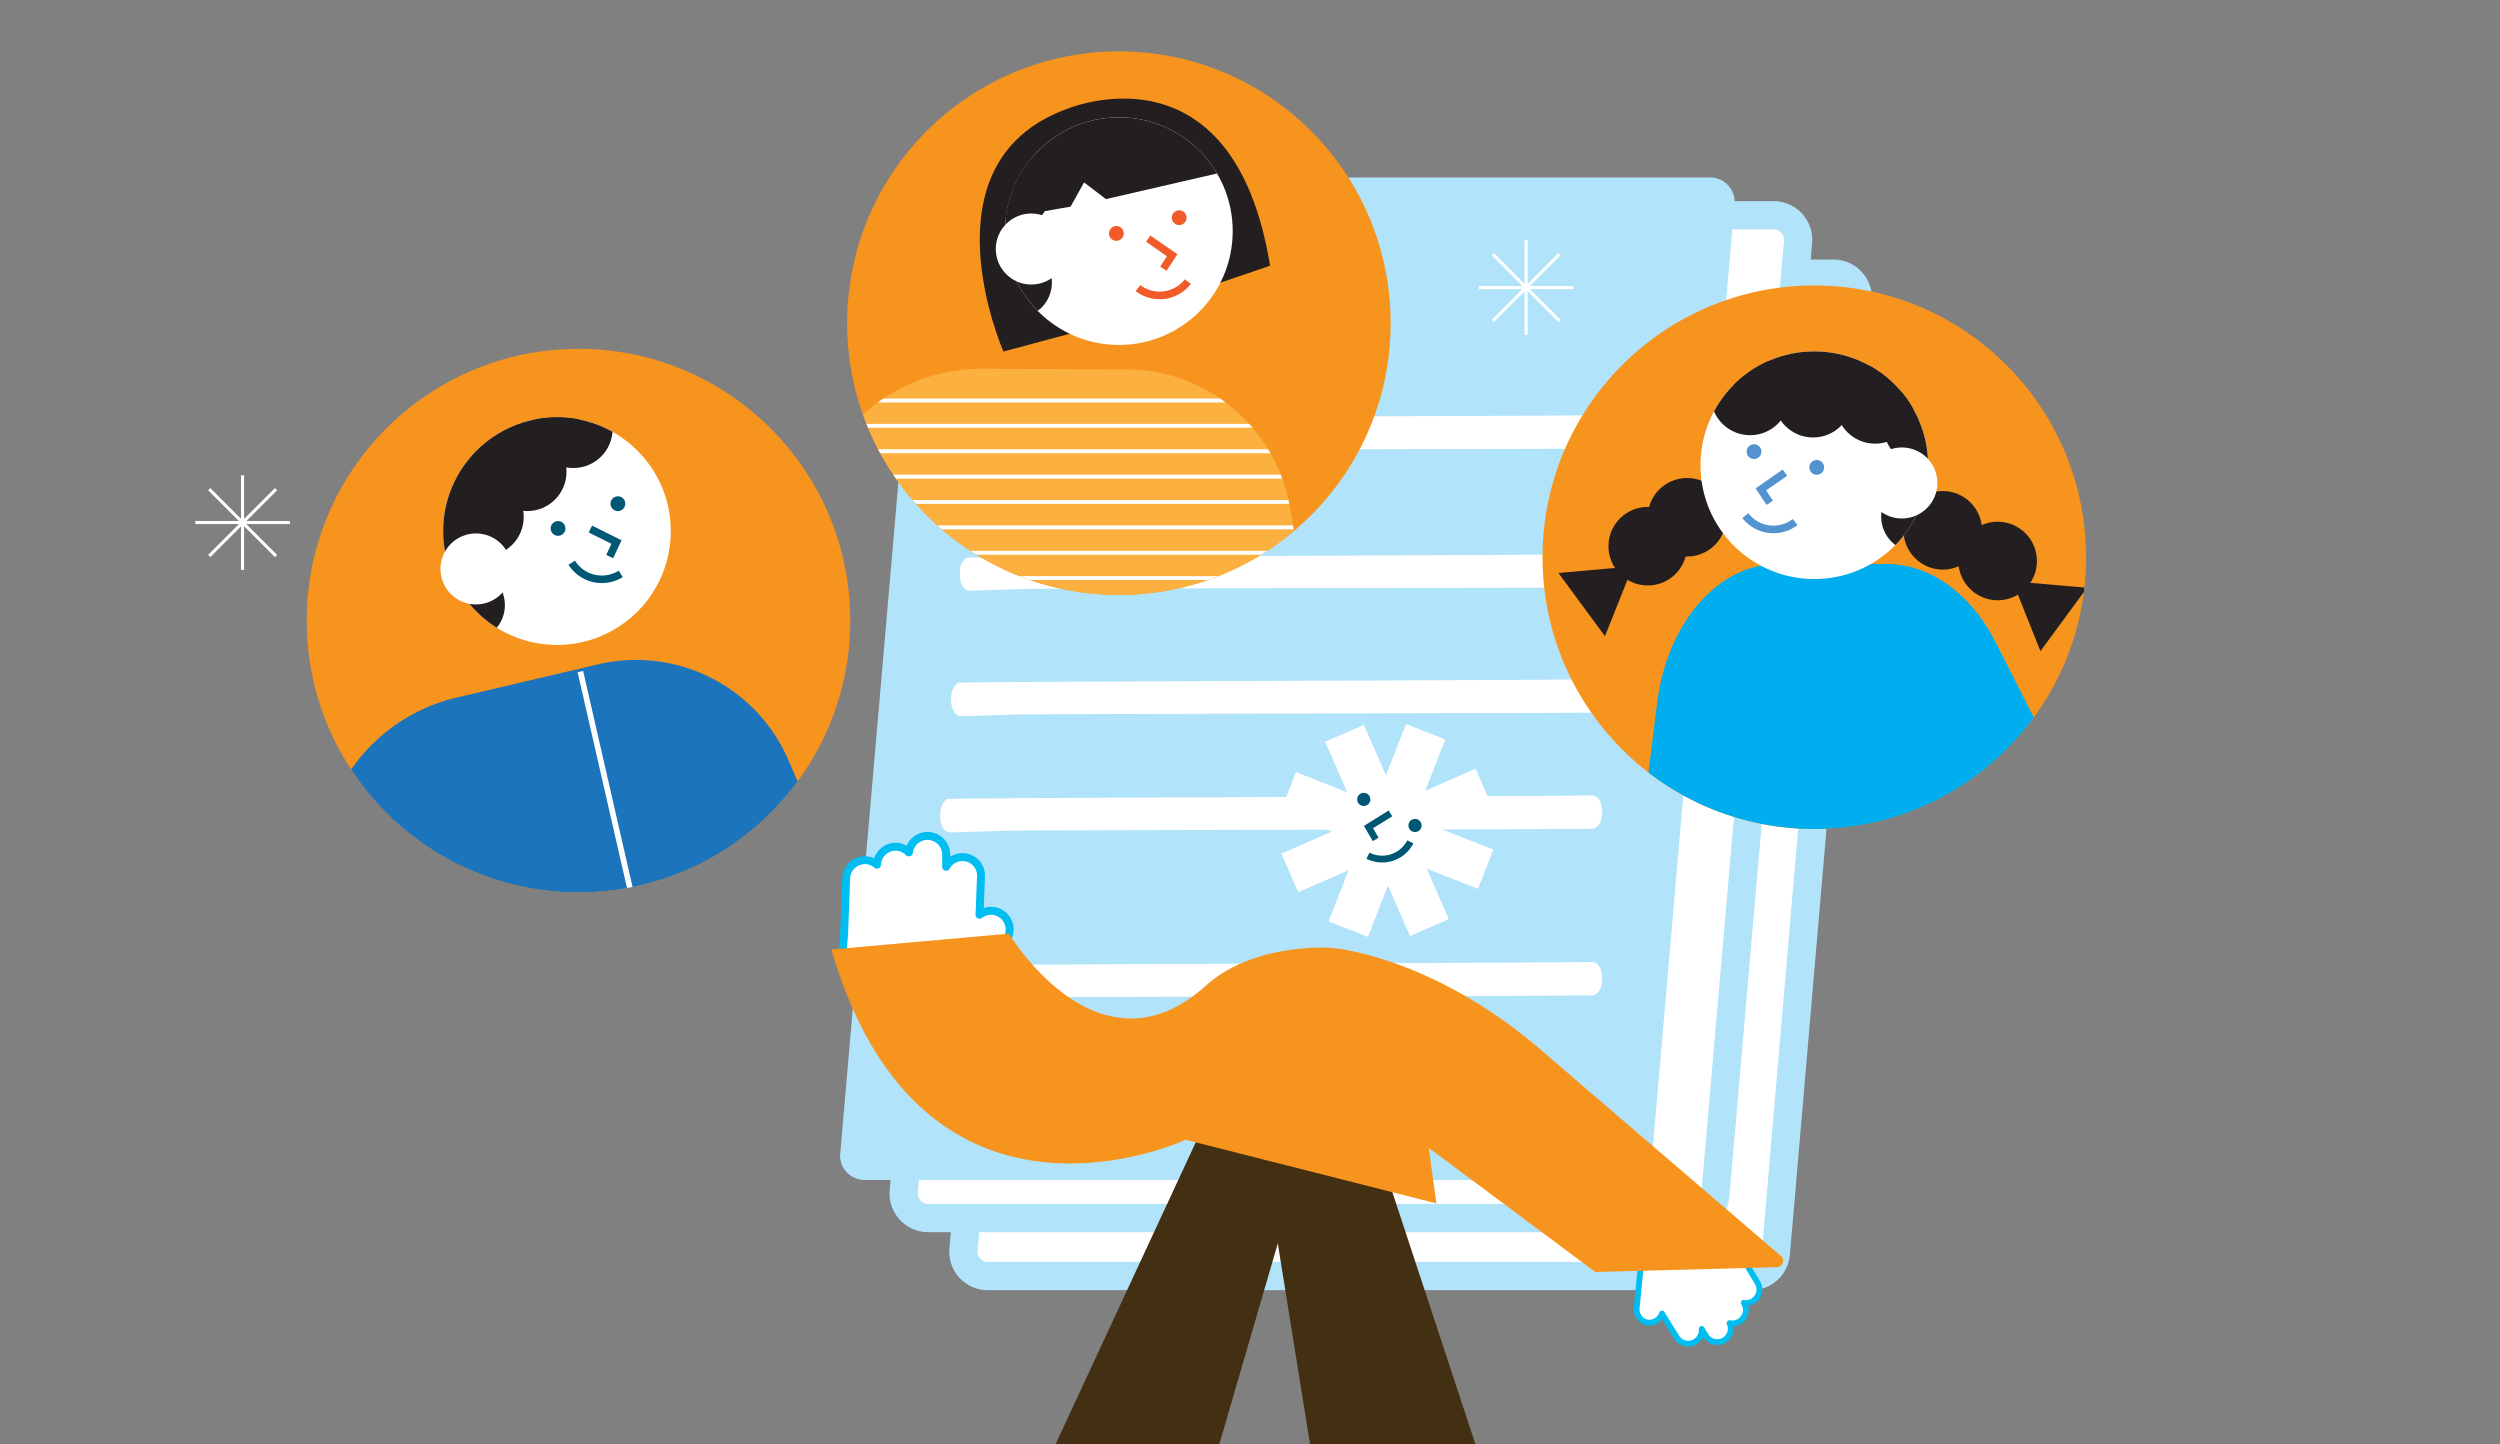 <svg id="Layer_1" data-name="Layer 1" xmlns="http://www.w3.org/2000/svg" xmlns:xlink="http://www.w3.org/1999/xlink" viewBox="0 0 185.83 107.36"><rect x="0" y="0" width="185.83" height="107.36" fill="#808080" stroke="none"/><defs><style>.cls-1,.cls-13,.cls-23,.cls-26{fill:none;}.cls-2{fill:#f7941d;}.cls-10,.cls-3,.cls-5,.cls-9{fill:#fff;}.cls-4{fill:#fbb040;}.cls-5{stroke:#b1e3fa;stroke-width:2.1px;}.cls-13,.cls-23,.cls-26,.cls-5{stroke-miterlimit:10;}.cls-6{fill:#b1e3fa;}.cls-7{clip-path:url(#clip-path);}.cls-8{fill:#433013;}.cls-10,.cls-9{stroke:#00bdf2;stroke-linecap:round;stroke-linejoin:round;}.cls-9{stroke-width:0.59px;}.cls-10{stroke-width:0.43px;}.cls-11{clip-path:url(#clip-path-2);}.cls-12{fill:#1c75bc;}.cls-13,.cls-23,.cls-26{stroke:#fff;}.cls-13{stroke-width:0.42px;}.cls-14{clip-path:url(#clip-path-3);}.cls-15{fill:#231f20;}.cls-16{fill:#005774;}.cls-17{clip-path:url(#clip-path-4);}.cls-18{fill:#00aeef;}.cls-19{clip-path:url(#clip-path-5);}.cls-20{fill:#5393cf;}.cls-21{clip-path:url(#clip-path-6);}.cls-22{clip-path:url(#clip-path-7);}.cls-23{stroke-width:0.29px;}.cls-24{clip-path:url(#clip-path-8);}.cls-25{fill:#f15a29;}.cls-26{stroke-width:0.23px;}</style><clipPath id="clip-path"><rect class="cls-1" x="0.69" y="0.4" width="184.46" height="106.96"/></clipPath><clipPath id="clip-path-2"><circle class="cls-2" cx="43" cy="46.13" r="20.2"/></clipPath><clipPath id="clip-path-3"><circle class="cls-3" cx="41.4" cy="39.48" r="8.46"/></clipPath><clipPath id="clip-path-4"><circle class="cls-2" cx="134.86" cy="41.42" r="20.2"/></clipPath><clipPath id="clip-path-5"><circle class="cls-3" cx="134.86" cy="34.58" r="8.46"/></clipPath><clipPath id="clip-path-6"><circle class="cls-2" cx="83.17" cy="24.02" r="20.2"/></clipPath><clipPath id="clip-path-7"><path class="cls-4" d="M57.36,40.1l4.79-7a13.12,13.12,0,0,1,10.9-5.69l10.75.05A12.35,12.35,0,0,1,95.89,37.75l2.53,14.74-20.5,4.87L57.7,45.45Z"/></clipPath><clipPath id="clip-path-8"><circle class="cls-3" cx="83.17" cy="17.18" r="8.46"/></clipPath></defs><path class="cls-5" d="M130.13,94.85H73.43a1.81,1.81,0,0,1-1.81-2L77.76,22a1.82,1.82,0,0,1,1.81-1.66h56.71a1.82,1.82,0,0,1,1.81,2L132,93.19A1.82,1.82,0,0,1,130.13,94.85Z"/><path class="cls-5" d="M125.69,90.54H69a1.82,1.82,0,0,1-1.82-2l6.14-70.88A1.83,1.83,0,0,1,75.13,16h56.7a1.82,1.82,0,0,1,1.82,2L127.5,88.88A1.82,1.82,0,0,1,125.69,90.54Z"/><path class="cls-6" d="M121,87.71H64.27a1.81,1.81,0,0,1-1.81-2L68.6,14.85a1.82,1.82,0,0,1,1.81-1.66h56.71a1.82,1.82,0,0,1,1.81,2l-6.14,70.88A1.82,1.82,0,0,1,121,87.71Z"/><path class="cls-3" d="M79.05,33.46l-4.17.13c-.51,0-.85-.67-.76-1.5.06-.5.28-.87.56-1l.26,0c2.72-.09,44.8-.17,47.53-.26.43,0,.69.25.81.8.17.83-.16,1.67-.7,1.69C121.19,33.38,80.44,33.42,79.05,33.46Z"/><path class="cls-3" d="M76.28,43.78l-4.17.13c-.51,0-.85-.67-.75-1.51a1,1,0,0,1,.55-.95,1.15,1.15,0,0,1,.26,0c2.73-.09,44.81-.18,47.53-.27.43,0,.69.25.81.8.18.83-.16,1.67-.69,1.69C118.42,43.69,77.67,43.73,76.28,43.78Z"/><path class="cls-3" d="M75.63,53.11l-4.16.13c-.51,0-.86-.67-.76-1.5.05-.5.27-.87.55-1a.82.82,0,0,1,.26,0c2.73-.09,44.81-.17,47.53-.26.43,0,.69.25.81.8.18.83-.16,1.67-.69,1.69C117.78,53,77,53.07,75.63,53.11Z"/><path class="cls-3" d="M74.82,61.75l-4.17.13c-.51,0-.85-.67-.76-1.5.06-.5.28-.88.56-1a.75.75,0,0,1,.26,0c2.72-.09,44.8-.18,47.53-.26.43,0,.69.24.81.8.18.83-.16,1.66-.69,1.68C117,61.66,76.21,61.7,74.82,61.75Z"/><path class="cls-3" d="M74.82,74.14l-4.17.13c-.51,0-.85-.67-.76-1.51.06-.49.28-.87.56-1a1.09,1.09,0,0,1,.26,0c2.72-.09,44.8-.18,47.53-.26.43,0,.69.24.81.8.18.82-.16,1.66-.69,1.68C117,74.05,76.21,74.09,74.82,74.14Z"/><g class="cls-7"><path class="cls-8" d="M92.09,78,66.81,132.45H83.32L99.66,76.37S91.06,78,92.09,78Z"/><path class="cls-8" d="M100,78l17.93,54.42H101.4l-9-56.08S101,78,100,78Z"/><path class="cls-9" d="M74.52,68a1.38,1.38,0,0,0-1.71,0l.11-2.84a1.38,1.38,0,0,0-2.59-.73l0-.92a1.39,1.39,0,0,0-2.77-.15,1.41,1.41,0,0,0-.93-.42,1.39,1.39,0,0,0-1.44,1.33v0a1.39,1.39,0,0,0-2.29,1l-.16,4.26-.1,1.08L71,74.48l.62-.78h0L74.71,70A1.39,1.39,0,0,0,74.52,68Z"/><path class="cls-10" d="M122.49,98.31a1,1,0,0,0,1.05-.67l1.09,1.76a1,1,0,0,0,1.39.32,1,1,0,0,0,.47-.94l.35.57a1,1,0,0,0,1.72-1,1,1,0,0,0,.74-.13,1,1,0,0,0,.32-1.38h0a1,1,0,0,0,1-1.53L129,92.62l-.38-.68L122,93l0,.73h0l-.34,3.48A1,1,0,0,0,122.49,98.31Z"/><path class="cls-2" d="M99,70.46s7.69.55,16.2,8.15l17.18,14.75a.47.47,0,0,1-.29.83l-13.51.36L106.2,85.32l.57,4.13L88.13,84.72S68.58,93.84,61.8,70.58L75,69.4s6.64,11.09,14.64,3.86C93.28,70,99,70.46,99,70.46Z"/><circle class="cls-2" cx="43" cy="46.13" r="20.2"/><g class="cls-11"><path class="cls-12" d="M21.67,67.8l3-7.88A13.13,13.13,0,0,1,34,51.84l10.46-2.46a12.34,12.34,0,0,1,14.15,7.13l5.91,13.74L45.7,79.78,23.25,72.92Z"/><line class="cls-13" x1="43.14" y1="49.92" x2="47.49" y2="68.93"/><circle class="cls-3" cx="41.4" cy="39.48" r="8.46"/><g class="cls-14"><circle class="cls-15" cx="42.62" cy="31.87" r="2.92"/><path class="cls-15" d="M42.5,26.32c.06.26.76,7,.76,7l-10.46,8L30,36.09l5.91-7.41Z"/><circle class="cls-15" cx="39.19" cy="35.07" r="2.92"/><circle class="cls-15" cx="36.01" cy="38.43" r="2.92"/><circle class="cls-15" cx="34.89" cy="44.98" r="2.64"/></g><circle class="cls-3" cx="35.38" cy="42.29" r="2.64"/><path class="cls-16" d="M45.83,43.13a2.82,2.82,0,0,0,.46-.23l-.3-.48a2.36,2.36,0,0,1-3.25-.74l-.48.3A2.93,2.93,0,0,0,45.83,43.13Z"/><circle class="cls-16" cx="45.93" cy="37.44" r="0.55"/><circle class="cls-16" cx="41.48" cy="39.28" r="0.55"/><polygon class="cls-16" points="45.58 41.49 46.2 40.16 44.01 39.07 43.76 39.58 45.45 40.42 45.06 41.25 45.58 41.49"/></g><circle class="cls-2" cx="134.86" cy="41.42" r="20.2"/><g class="cls-17"><path class="cls-18" d="M151.92,54.8l-3.59-7.08c-1.85-3.64-4.91-5.82-8.16-5.8l-8,0c-4.47,0-8.28,4.4-9,10.39l-1.87,15,15.33,5,15.1-12.08Z"/><circle class="cls-15" cx="144.41" cy="39.42" r="2.92"/><circle class="cls-15" cx="148.49" cy="41.7" r="2.92"/><circle class="cls-15" cx="125.4" cy="38.45" r="2.92"/><circle class="cls-3" cx="134.86" cy="34.58" r="8.46"/><g class="cls-19"><circle class="cls-15" cx="130.09" cy="29.43" r="2.92"/><path class="cls-15" d="M126.54,25.16c.12.23,4,5.79,4,5.79l13.11-.86-1.29-5.72L133,22.64Z"/><circle class="cls-15" cx="134.77" cy="29.6" r="2.92"/><circle class="cls-15" cx="139.38" cy="30.06" r="2.92"/><circle class="cls-15" cx="142.93" cy="31.68" r="2.92"/><circle class="cls-15" cx="142.47" cy="38.4" r="2.64"/></g><circle class="cls-3" cx="141.37" cy="35.9" r="2.64"/><path class="cls-20" d="M129.86,38.88a2.55,2.55,0,0,1-.35-.38l.45-.35a2.35,2.35,0,0,0,3.3.43l.35.45A2.93,2.93,0,0,1,129.86,38.88Z"/><circle class="cls-20" cx="130.38" cy="33.57" r="0.55"/><circle class="cls-20" cx="135.04" cy="34.74" r="0.55"/><polygon class="cls-20" points="131.31 37.53 130.5 36.3 132.51 34.9 132.84 35.37 131.28 36.45 131.79 37.22 131.31 37.53"/><polygon class="cls-15" points="149.6 43.21 151.67 48.4 155.13 43.69 149.6 43.21"/><circle class="cls-15" cx="122.48" cy="40.6" r="2.92"/><polygon class="cls-15" points="121.37 42.1 119.3 47.29 115.84 42.59 121.37 42.1"/></g><circle class="cls-2" cx="83.17" cy="24.02" r="20.2"/><g class="cls-21"><path class="cls-4" d="M57.36,40.1l4.79-7a13.12,13.12,0,0,1,10.9-5.69l10.75.05A12.35,12.35,0,0,1,95.89,37.75l2.53,14.74-20.5,4.87L57.7,45.45Z"/><g class="cls-22"><line class="cls-23" x1="59.16" y1="29.77" x2="98.28" y2="29.77"/><line class="cls-23" x1="59.16" y1="31.65" x2="98.28" y2="31.65"/><line class="cls-23" x1="59.16" y1="33.54" x2="98.28" y2="33.54"/><line class="cls-23" x1="59.16" y1="35.43" x2="98.28" y2="35.43"/><line class="cls-23" x1="59.16" y1="37.31" x2="98.28" y2="37.31"/><line class="cls-23" x1="59.16" y1="39.2" x2="98.28" y2="39.2"/><line class="cls-23" x1="59.16" y1="41.09" x2="98.28" y2="41.09"/><line class="cls-23" x1="59.16" y1="42.97" x2="98.28" y2="42.97"/></g><path class="cls-15" d="M79.92,24.7l-5.33,1.43s-6.19-14,4.63-18c0,0,12.41-5.36,15.19,11.62l-4.13,1.41L87,17.56Z"/><circle class="cls-3" cx="83.17" cy="17.18" r="8.46"/><g class="cls-24"><path class="cls-15" d="M89.21,7.29c-.06.26,5.19,4.7,5.19,4.7L82.21,14.8l-1.63-1.24-1,1.8-6.38,1.12.44-6.2L82.3,6.39Z"/><circle class="cls-15" cx="75.1" cy="14.28" r="2.92"/><circle class="cls-15" cx="75.55" cy="21" r="2.64"/></g><circle class="cls-3" cx="76.66" cy="18.51" r="2.64"/><path class="cls-25" d="M88.16,21.49a3.33,3.33,0,0,0,.36-.39l-.45-.34a2.37,2.37,0,0,1-3.31.43l-.34.45A2.93,2.93,0,0,0,88.16,21.49Z"/><circle class="cls-25" cx="87.65" cy="16.18" r="0.55"/><circle class="cls-25" cx="82.98" cy="17.35" r="0.55"/><polygon class="cls-25" points="86.71 20.13 87.52 18.9 85.51 17.51 85.19 17.97 86.74 19.05 86.24 19.82 86.71 20.13"/></g><line class="cls-26" x1="18.03" y1="35.33" x2="18.03" y2="42.36"/><line class="cls-26" x1="14.52" y1="38.84" x2="21.55" y2="38.84"/><line class="cls-26" x1="15.55" y1="36.36" x2="20.52" y2="41.33"/><line class="cls-26" x1="15.55" y1="41.33" x2="20.52" y2="36.36"/><line class="cls-26" x1="113.44" y1="17.86" x2="113.44" y2="24.89"/><line class="cls-26" x1="109.93" y1="21.38" x2="116.95" y2="21.38"/><line class="cls-26" x1="110.96" y1="18.89" x2="115.92" y2="23.86"/><line class="cls-26" x1="110.96" y1="23.86" x2="115.92" y2="18.89"/><polygon class="cls-3" points="111 63.15 107.19 61.65 110.94 60.01 109.69 57.14 105.94 58.78 107.43 54.97 104.51 53.82 103.02 57.63 101.38 53.88 99.64 54.64 99.2 54.83 99.2 54.83 98.5 55.13 100.14 58.89 96.33 57.39 96.06 58.09 96.06 58.09 95.76 58.85 95.19 60.31 99 61.81 95.25 63.45 95.55 64.14 95.55 64.14 96.2 65.63 96.2 65.63 96.5 66.32 100.25 64.68 98.76 68.49 101.68 69.64 103.17 65.83 104.81 69.58 105.94 69.08 106.99 68.63 106.99 68.63 107.69 68.32 106.05 64.57 109.86 66.07 110.14 65.36 110.14 65.36 110.73 63.85 110.73 63.85 111 63.15"/><path class="cls-16" d="M102,64a2.26,2.26,0,0,1-.43-.17l.23-.45a2.1,2.1,0,0,0,2.81-.92l.45.23A2.6,2.6,0,0,1,102,64Z"/><circle class="cls-16" cx="101.37" cy="59.42" r="0.49"/><circle class="cls-16" cx="105.18" cy="61.36" r="0.49"/><polygon class="cls-16" points="102.04 62.52 101.38 61.39 103.22 60.25 103.49 60.68 102.06 61.56 102.47 62.27 102.04 62.52"/></g></svg>